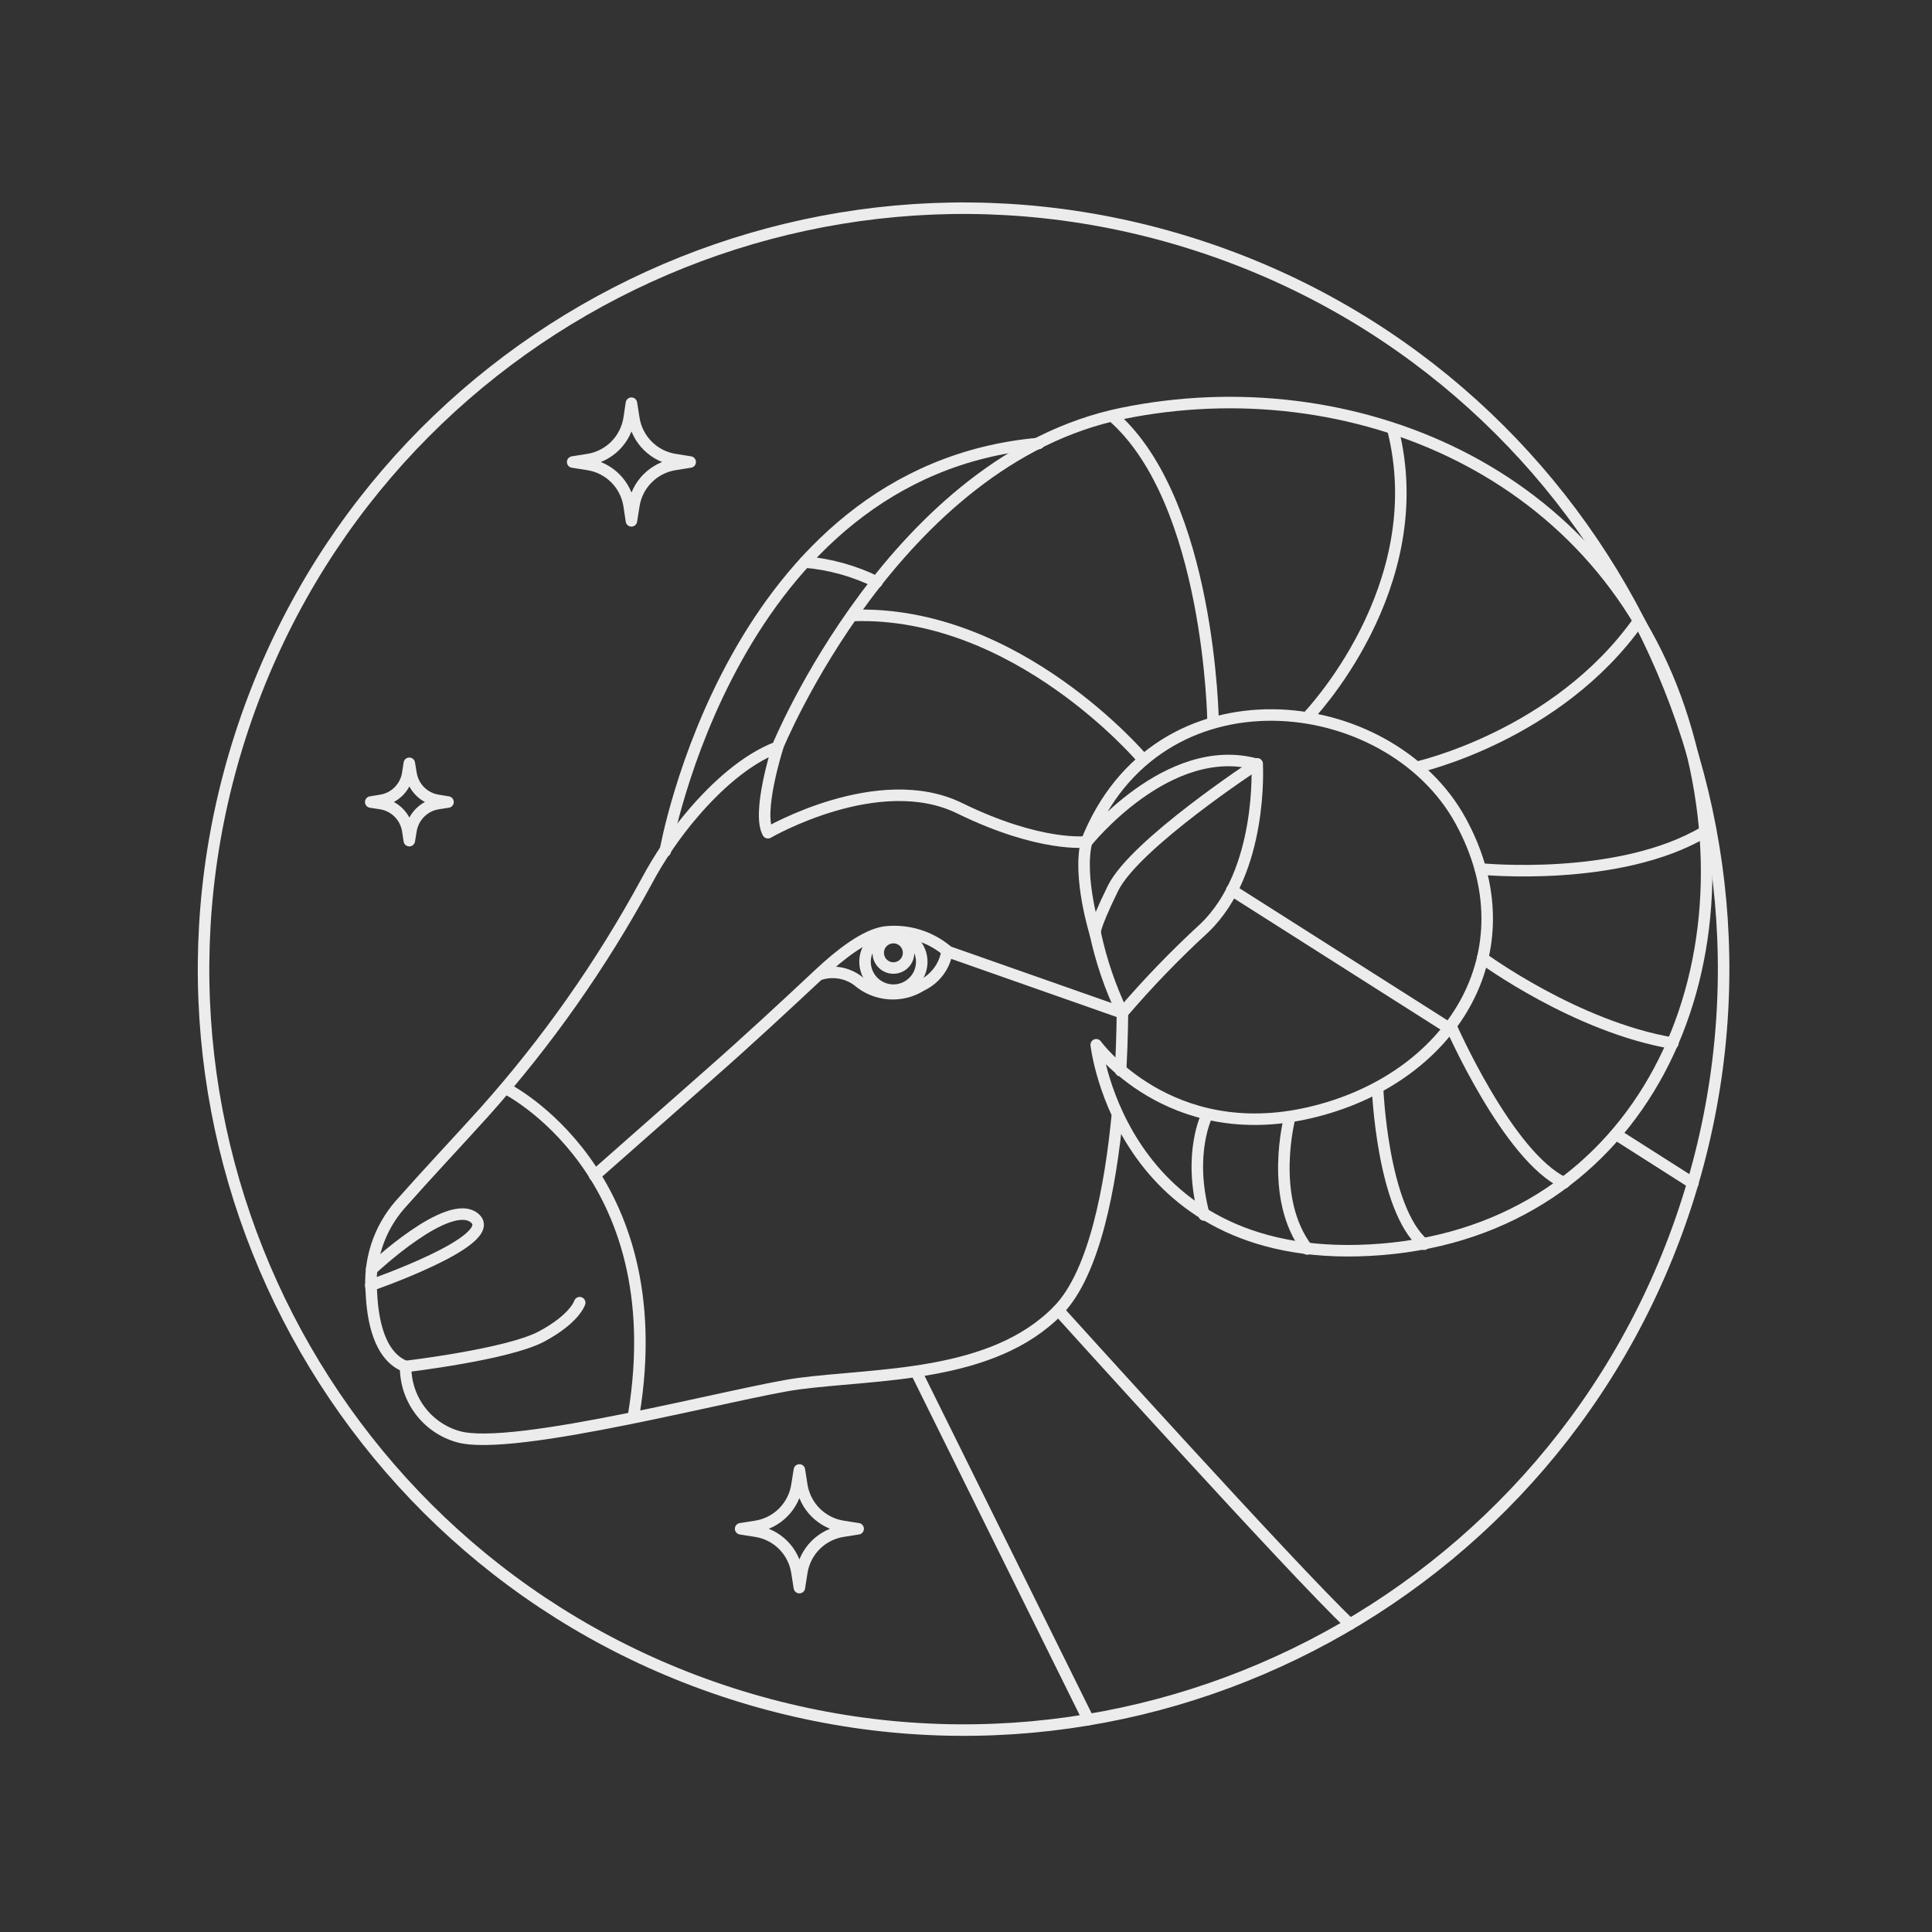 <svg width="104" height="104" viewBox="0 0 104 104" fill="none" xmlns="http://www.w3.org/2000/svg">
<rect x="0" y="0" width="104" height="104" fill="#333333" stroke="none"/>
<path d="M60.151 59.991C59.787 63.784 58.941 68.493 56.968 70.53C53.42 74.185 47.191 73.924 42.963 74.488C39.807 74.908 27.589 78.199 24.647 77.331C23.831 77.097 23.114 76.601 22.606 75.919C22.098 75.238 21.827 74.409 21.834 73.559C20.37 73.001 20.054 70.943 19.992 69.594C19.916 68.74 20.013 67.88 20.278 67.065C20.542 66.25 20.969 65.497 21.532 64.851C23.017 63.172 24.564 61.533 26.07 59.867C29.444 56.088 32.369 51.93 34.788 47.477C35.497 46.146 36.35 44.897 37.332 43.753C38.514 42.376 40.123 40.875 41.849 40.221C41.849 40.221 48.161 24.761 60.413 22.255C72.665 19.749 86.409 25.297 90.603 38.776C94.797 52.254 88.368 66.125 74.363 67.254C60.358 68.382 59.01 56.24 59.01 56.24C59.01 56.24 62.929 61.657 70.506 59.895C78.083 58.133 82.49 51.276 78.633 44.2C74.775 37.124 62.262 35.664 58.474 45.35C58.474 45.35 62.874 39.794 67.673 41.151C67.673 41.151 68.01 46.905 64.834 49.955C63.272 51.388 61.798 52.915 60.42 54.526C60.42 54.526 60.42 55.792 60.323 57.637" stroke="#ECECEC" stroke-width="0.62" stroke-linecap="round" stroke-linejoin="round"/>
<path d="M20.005 68.334C20.005 68.334 24.192 64.383 25.561 65.581C26.929 66.778 19.957 69.188 19.957 69.188" stroke="#ECECEC" stroke-width="0.62" stroke-linecap="round" stroke-linejoin="round"/>
<path d="M21.834 73.559C21.834 73.559 27.334 72.912 29.143 71.948C30.951 70.984 31.205 70.124 31.205 70.124" stroke="#ECECEC" stroke-width="0.62" stroke-linecap="round" stroke-linejoin="round"/>
<path d="M67.673 41.116C67.673 41.116 61.08 45.432 59.911 47.821C58.742 50.209 58.962 50.258 58.962 50.258C58.962 50.258 58.013 47.229 58.488 45.315C58.488 45.315 56.019 45.639 51.653 43.505C47.288 41.371 41.34 44.826 41.34 44.826C40.735 43.76 41.849 40.256 41.849 40.256" stroke="#ECECEC" stroke-width="0.62" stroke-linecap="round" stroke-linejoin="round"/>
<path d="M50.979 51.18C50.524 50.798 49.997 50.511 49.428 50.337C48.86 50.163 48.263 50.106 47.672 50.168C46.593 50.299 45.204 51.4 44.172 52.364C42.22 54.188 40.26 56.012 38.253 57.775L32.01 63.282" stroke="#ECECEC" stroke-width="0.62" stroke-linecap="round" stroke-linejoin="round"/>
<path d="M44.103 52.461C44.448 52.345 44.815 52.314 45.174 52.371C45.533 52.427 45.873 52.569 46.166 52.784C46.635 53.192 47.222 53.438 47.842 53.485C48.461 53.532 49.079 53.378 49.604 53.046C49.966 52.876 50.281 52.62 50.521 52.299C50.761 51.978 50.918 51.603 50.979 51.208L60.419 54.526C59.769 53.165 59.279 51.732 58.961 50.258" stroke="#ECECEC" stroke-width="0.62" stroke-linecap="round" stroke-linejoin="round"/>
<path d="M64.97 60.032C64.97 60.032 63.918 62.098 64.812 65.402" stroke="#ECECEC" stroke-width="0.62" stroke-linecap="round" stroke-linejoin="round"/>
<path d="M69.426 60.15C69.426 60.15 68.271 64.493 70.375 67.233" stroke="#ECECEC" stroke-width="0.62" stroke-linecap="round" stroke-linejoin="round"/>
<path d="M74.156 58.58C74.156 58.58 74.404 65.071 76.652 66.978" stroke="#ECECEC" stroke-width="0.62" stroke-linecap="round" stroke-linejoin="round"/>
<path d="M78.096 55.214C78.096 55.214 81.183 62.27 84.201 63.674" stroke="#ECECEC" stroke-width="0.62" stroke-linecap="round" stroke-linejoin="round"/>
<path d="M79.808 51.579C79.808 51.579 84.827 55.276 90.052 56.157" stroke="#ECECEC" stroke-width="0.62" stroke-linecap="round" stroke-linejoin="round"/>
<path d="M79.691 46.775C79.691 46.775 87.131 47.532 91.778 44.764" stroke="#ECECEC" stroke-width="0.62" stroke-linecap="round" stroke-linejoin="round"/>
<path d="M76.295 41.295C76.295 41.295 83.823 39.622 88.203 33.434" stroke="#ECECEC" stroke-width="0.62" stroke-linecap="round" stroke-linejoin="round"/>
<path d="M70.382 38.604C70.382 38.604 77.154 31.63 74.975 23.088" stroke="#ECECEC" stroke-width="0.62" stroke-linecap="round" stroke-linejoin="round"/>
<path d="M65.301 38.879C65.301 38.879 65.149 26.991 59.89 22.406" stroke="#ECECEC" stroke-width="0.62" stroke-linecap="round" stroke-linejoin="round"/>
<path d="M61.54 40.889C61.54 40.889 54.761 32.821 45.898 33.131" stroke="#ECECEC" stroke-width="0.62" stroke-linecap="round" stroke-linejoin="round"/>
<path d="M35.812 45.818C35.812 45.818 39.38 25.352 55.915 23.872" stroke="#ECECEC" stroke-width="0.62" stroke-linecap="round" stroke-linejoin="round"/>
<path d="M47.205 31.334C45.991 30.735 44.676 30.369 43.327 30.254" stroke="#ECECEC" stroke-width="0.62" stroke-linecap="round" stroke-linejoin="round"/>
<path d="M27.211 58.58C27.211 58.58 36.273 63.061 34.114 76.161" stroke="#ECECEC" stroke-width="0.62" stroke-linecap="round" stroke-linejoin="round"/>
<path d="M49.37 73.951L58.583 92.565" stroke="#ECECEC" stroke-width="0.62" stroke-linecap="round" stroke-linejoin="round"/>
<path d="M78.02 55.358L66.305 47.917" stroke="#ECECEC" stroke-width="0.62" stroke-linecap="round" stroke-linejoin="round"/>
<path d="M91.132 63.695L87 61.065" stroke="#ECECEC" stroke-width="0.62" stroke-linecap="round" stroke-linejoin="round"/>
<path d="M31.652 24.74C32.207 24.654 32.721 24.393 33.119 23.996C33.516 23.599 33.778 23.086 33.866 22.53L33.99 21.704L34.12 22.53C34.208 23.086 34.47 23.599 34.868 23.996C35.266 24.393 35.779 24.654 36.334 24.74L37.153 24.871L36.334 25.001C35.779 25.087 35.265 25.347 34.867 25.744C34.469 26.141 34.207 26.655 34.12 27.211L33.99 28.037L33.866 27.211C33.779 26.655 33.518 26.141 33.12 25.744C32.722 25.347 32.208 25.087 31.652 25.001L30.827 24.871L31.652 24.74Z" stroke="#ECECEC" stroke-width="0.62" stroke-linecap="round" stroke-linejoin="round"/>
<path d="M40.693 82.164C41.248 82.077 41.76 81.816 42.157 81.419C42.553 81.022 42.814 80.509 42.9 79.954L43.031 79.128L43.161 79.954C43.249 80.508 43.51 81.021 43.906 81.418C44.303 81.815 44.815 82.076 45.368 82.164L46.194 82.294L45.368 82.425C44.814 82.512 44.302 82.772 43.905 83.17C43.508 83.567 43.248 84.08 43.161 84.635L43.031 85.461L42.9 84.635C42.815 84.079 42.555 83.566 42.158 83.168C41.761 82.771 41.248 82.511 40.693 82.425L39.868 82.294L40.693 82.164Z" stroke="#ECECEC" stroke-width="0.62" stroke-linecap="round" stroke-linejoin="round"/>
<path d="M20.5 43.085C20.865 43.028 21.201 42.857 21.462 42.596C21.723 42.334 21.894 41.997 21.951 41.632L22.033 41.089L22.123 41.632C22.18 41.997 22.351 42.334 22.611 42.596C22.872 42.857 23.209 43.028 23.573 43.085L24.117 43.174L23.573 43.257C23.21 43.315 22.873 43.486 22.613 43.747C22.352 44.008 22.181 44.345 22.123 44.709L22.033 45.253L21.951 44.709C21.893 44.345 21.722 44.008 21.461 43.747C21.201 43.486 20.864 43.315 20.5 43.257L19.957 43.174L20.5 43.085Z" stroke="#ECECEC" stroke-width="0.62" stroke-linecap="round" stroke-linejoin="round"/>
<path d="M56.968 70.53C56.968 70.53 69.736 84.669 72.671 87.43" stroke="#ECECEC" stroke-width="0.62" stroke-linecap="round" stroke-linejoin="round"/>
<path d="M49.618 51.772C49.618 52.074 49.529 52.37 49.361 52.621C49.193 52.872 48.955 53.068 48.676 53.184C48.397 53.3 48.09 53.33 47.794 53.271C47.498 53.212 47.226 53.066 47.013 52.853C46.799 52.639 46.654 52.367 46.595 52.07C46.536 51.774 46.566 51.467 46.682 51.187C46.797 50.908 46.993 50.669 47.244 50.501C47.495 50.334 47.79 50.244 48.092 50.244C48.497 50.244 48.885 50.405 49.171 50.691C49.457 50.978 49.618 51.367 49.618 51.772Z" stroke="#ECECEC" stroke-width="0.62" stroke-linecap="round" stroke-linejoin="round"/>
<path d="M48.91 51.297C48.908 51.459 48.859 51.617 48.769 51.75C48.678 51.884 48.55 51.988 48.4 52.049C48.25 52.11 48.086 52.125 47.928 52.093C47.77 52.06 47.624 51.982 47.511 51.867C47.397 51.752 47.32 51.606 47.289 51.447C47.258 51.289 47.274 51.124 47.336 50.975C47.398 50.826 47.503 50.698 47.638 50.609C47.772 50.519 47.93 50.471 48.092 50.471C48.2 50.471 48.307 50.492 48.406 50.534C48.506 50.576 48.596 50.637 48.673 50.713C48.749 50.79 48.809 50.881 48.849 50.981C48.89 51.082 48.911 51.189 48.91 51.297Z" stroke="#ECECEC" stroke-width="0.62" stroke-linecap="round" stroke-linejoin="round"/>
<path d="M90.821 64.668C97.715 43.13 85.865 20.075 64.353 13.172C42.842 6.27 19.814 18.134 12.92 39.671C6.025 61.209 17.875 84.264 39.387 91.167C60.899 98.069 83.927 86.205 90.821 64.668Z" stroke="#ECECEC" stroke-width="0.62" stroke-linecap="round" stroke-linejoin="round"/>
</svg>
